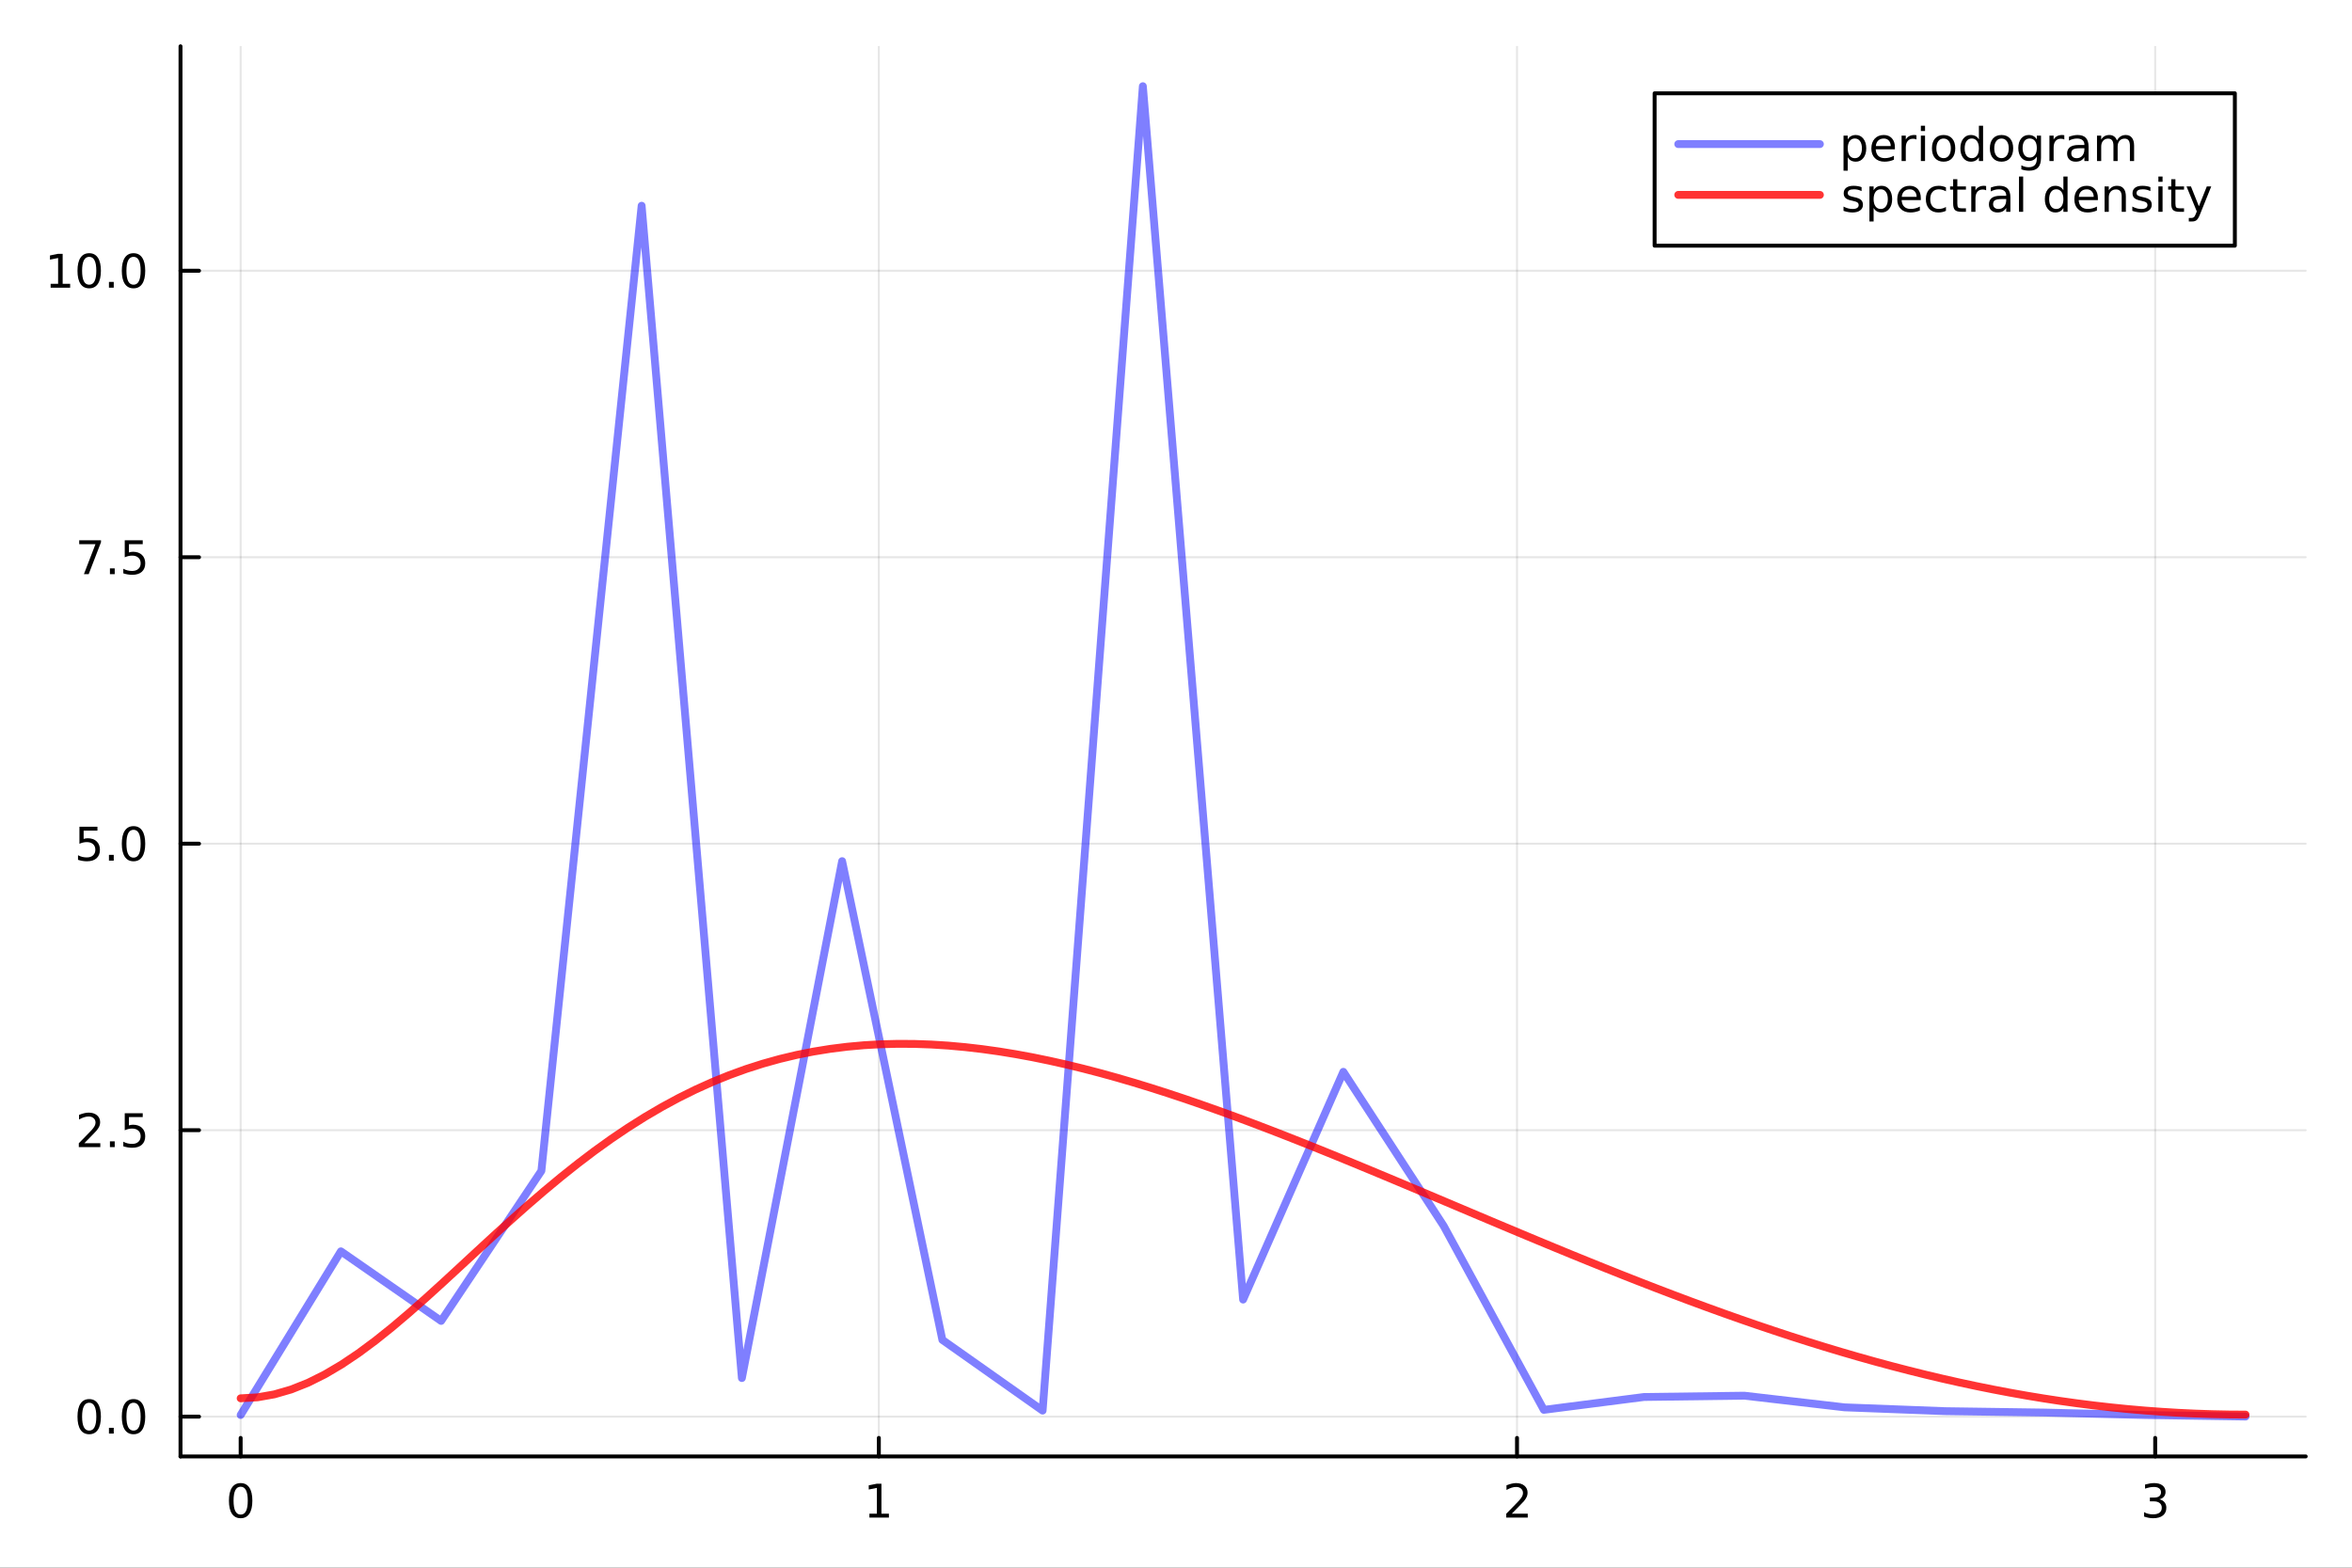 <?xml version="1.0" encoding="utf-8"?>
<svg xmlns="http://www.w3.org/2000/svg" xmlns:xlink="http://www.w3.org/1999/xlink" width="600" height="400" viewBox="0 0 2400 1600">
<rect x="0" y="0" width="2400" height="1600" fill="#333333" stroke="none"/>
<defs>
  <clipPath id="clip060">
    <rect x="0" y="0" width="2400" height="1600"/>
  </clipPath>
</defs>
<path clip-path="url(#clip060)" d="
M0 1600 L2400 1600 L2400 0 L0 0  Z
  " fill="#ffffff" fill-rule="evenodd" fill-opacity="1"/>
<defs>
  <clipPath id="clip061">
    <rect x="480" y="0" width="1681" height="1600"/>
  </clipPath>
</defs>
<path clip-path="url(#clip060)" d="
M184.191 1486.45 L2352.76 1486.45 L2352.76 47.244 L184.191 47.244  Z
  " fill="#ffffff" fill-rule="evenodd" fill-opacity="1"/>
<defs>
  <clipPath id="clip062">
    <rect x="184" y="47" width="2170" height="1440"/>
  </clipPath>
</defs>
<polyline clip-path="url(#clip062)" style="stroke:#000000; stroke-linecap:round; stroke-linejoin:round; stroke-width:2; stroke-opacity:0.1; fill:none" points="
  245.565,1486.45 245.565,47.244 
  "/>
<polyline clip-path="url(#clip062)" style="stroke:#000000; stroke-linecap:round; stroke-linejoin:round; stroke-width:2; stroke-opacity:0.1; fill:none" points="
  896.769,1486.45 896.769,47.244 
  "/>
<polyline clip-path="url(#clip062)" style="stroke:#000000; stroke-linecap:round; stroke-linejoin:round; stroke-width:2; stroke-opacity:0.1; fill:none" points="
  1547.97,1486.45 1547.97,47.244 
  "/>
<polyline clip-path="url(#clip062)" style="stroke:#000000; stroke-linecap:round; stroke-linejoin:round; stroke-width:2; stroke-opacity:0.1; fill:none" points="
  2199.18,1486.45 2199.18,47.244 
  "/>
<polyline clip-path="url(#clip060)" style="stroke:#000000; stroke-linecap:round; stroke-linejoin:round; stroke-width:4; stroke-opacity:1; fill:none" points="
  184.191,1486.45 2352.76,1486.45 
  "/>
<polyline clip-path="url(#clip060)" style="stroke:#000000; stroke-linecap:round; stroke-linejoin:round; stroke-width:4; stroke-opacity:1; fill:none" points="
  245.565,1486.45 245.565,1467.55 
  "/>
<polyline clip-path="url(#clip060)" style="stroke:#000000; stroke-linecap:round; stroke-linejoin:round; stroke-width:4; stroke-opacity:1; fill:none" points="
  896.769,1486.45 896.769,1467.55 
  "/>
<polyline clip-path="url(#clip060)" style="stroke:#000000; stroke-linecap:round; stroke-linejoin:round; stroke-width:4; stroke-opacity:1; fill:none" points="
  1547.97,1486.45 1547.97,1467.55 
  "/>
<polyline clip-path="url(#clip060)" style="stroke:#000000; stroke-linecap:round; stroke-linejoin:round; stroke-width:4; stroke-opacity:1; fill:none" points="
  2199.18,1486.45 2199.18,1467.55 
  "/>
<path clip-path="url(#clip060)" d="M245.565 1517.37 Q241.954 1517.37 240.125 1520.93 Q238.32 1524.47 238.32 1531.6 Q238.32 1538.71 240.125 1542.27 Q241.954 1545.82 245.565 1545.82 Q249.199 1545.82 251.005 1542.27 Q252.834 1538.71 252.834 1531.6 Q252.834 1524.47 251.005 1520.93 Q249.199 1517.37 245.565 1517.37 M245.565 1513.66 Q251.375 1513.66 254.431 1518.27 Q257.51 1522.85 257.51 1531.6 Q257.51 1540.33 254.431 1544.94 Q251.375 1549.52 245.565 1549.52 Q239.755 1549.52 236.676 1544.94 Q233.621 1540.33 233.621 1531.6 Q233.621 1522.85 236.676 1518.27 Q239.755 1513.66 245.565 1513.66 Z" fill="#000000" fill-rule="evenodd" fill-opacity="1" /><path clip-path="url(#clip060)" d="M887.151 1544.91 L894.79 1544.91 L894.79 1518.55 L886.479 1520.21 L886.479 1515.95 L894.743 1514.29 L899.419 1514.29 L899.419 1544.91 L907.058 1544.91 L907.058 1548.85 L887.151 1548.85 L887.151 1544.91 Z" fill="#000000" fill-rule="evenodd" fill-opacity="1" /><path clip-path="url(#clip060)" d="M1542.63 1544.91 L1558.94 1544.91 L1558.94 1548.85 L1537 1548.85 L1537 1544.91 Q1539.66 1542.16 1544.25 1537.53 Q1548.85 1532.88 1550.03 1531.53 Q1552.28 1529.01 1553.16 1527.27 Q1554.06 1525.51 1554.06 1523.82 Q1554.06 1521.07 1552.12 1519.33 Q1550.19 1517.6 1547.09 1517.6 Q1544.89 1517.6 1542.44 1518.36 Q1540.01 1519.13 1537.23 1520.68 L1537.23 1515.95 Q1540.06 1514.82 1542.51 1514.24 Q1544.96 1513.66 1547 1513.66 Q1552.37 1513.66 1555.56 1516.35 Q1558.76 1519.03 1558.76 1523.52 Q1558.76 1525.65 1557.95 1527.57 Q1557.16 1529.47 1555.06 1532.07 Q1554.48 1532.74 1551.38 1535.95 Q1548.27 1539.15 1542.63 1544.91 Z" fill="#000000" fill-rule="evenodd" fill-opacity="1" /><path clip-path="url(#clip060)" d="M2203.42 1530.21 Q2206.78 1530.93 2208.65 1533.2 Q2210.55 1535.47 2210.55 1538.8 Q2210.55 1543.92 2207.03 1546.72 Q2203.52 1549.52 2197.03 1549.52 Q2194.86 1549.52 2192.54 1549.08 Q2190.25 1548.66 2187.8 1547.81 L2187.8 1543.29 Q2189.74 1544.43 2192.06 1545.01 Q2194.37 1545.58 2196.9 1545.58 Q2201.29 1545.58 2203.59 1543.85 Q2205.9 1542.11 2205.9 1538.8 Q2205.9 1535.75 2203.75 1534.03 Q2201.62 1532.3 2197.8 1532.3 L2193.77 1532.3 L2193.77 1528.45 L2197.98 1528.45 Q2201.43 1528.45 2203.26 1527.09 Q2205.09 1525.7 2205.09 1523.11 Q2205.09 1520.45 2203.19 1519.03 Q2201.32 1517.6 2197.8 1517.6 Q2195.88 1517.6 2193.68 1518.01 Q2191.48 1518.43 2188.84 1519.31 L2188.84 1515.14 Q2191.5 1514.4 2193.82 1514.03 Q2196.15 1513.66 2198.22 1513.66 Q2203.54 1513.66 2206.64 1516.09 Q2209.74 1518.5 2209.74 1522.62 Q2209.74 1525.49 2208.1 1527.48 Q2206.46 1529.45 2203.42 1530.21 Z" fill="#000000" fill-rule="evenodd" fill-opacity="1" /><polyline clip-path="url(#clip062)" style="stroke:#000000; stroke-linecap:round; stroke-linejoin:round; stroke-width:2; stroke-opacity:0.1; fill:none" points="
  184.191,1445.84 2352.76,1445.84 
  "/>
<polyline clip-path="url(#clip062)" style="stroke:#000000; stroke-linecap:round; stroke-linejoin:round; stroke-width:2; stroke-opacity:0.1; fill:none" points="
  184.191,1153.47 2352.76,1153.47 
  "/>
<polyline clip-path="url(#clip062)" style="stroke:#000000; stroke-linecap:round; stroke-linejoin:round; stroke-width:2; stroke-opacity:0.1; fill:none" points="
  184.191,861.086 2352.76,861.086 
  "/>
<polyline clip-path="url(#clip062)" style="stroke:#000000; stroke-linecap:round; stroke-linejoin:round; stroke-width:2; stroke-opacity:0.1; fill:none" points="
  184.191,568.707 2352.76,568.707 
  "/>
<polyline clip-path="url(#clip062)" style="stroke:#000000; stroke-linecap:round; stroke-linejoin:round; stroke-width:2; stroke-opacity:0.1; fill:none" points="
  184.191,276.328 2352.76,276.328 
  "/>
<polyline clip-path="url(#clip060)" style="stroke:#000000; stroke-linecap:round; stroke-linejoin:round; stroke-width:4; stroke-opacity:1; fill:none" points="
  184.191,1486.45 184.191,47.244 
  "/>
<polyline clip-path="url(#clip060)" style="stroke:#000000; stroke-linecap:round; stroke-linejoin:round; stroke-width:4; stroke-opacity:1; fill:none" points="
  184.191,1445.84 203.088,1445.84 
  "/>
<polyline clip-path="url(#clip060)" style="stroke:#000000; stroke-linecap:round; stroke-linejoin:round; stroke-width:4; stroke-opacity:1; fill:none" points="
  184.191,1153.47 203.088,1153.47 
  "/>
<polyline clip-path="url(#clip060)" style="stroke:#000000; stroke-linecap:round; stroke-linejoin:round; stroke-width:4; stroke-opacity:1; fill:none" points="
  184.191,861.086 203.088,861.086 
  "/>
<polyline clip-path="url(#clip060)" style="stroke:#000000; stroke-linecap:round; stroke-linejoin:round; stroke-width:4; stroke-opacity:1; fill:none" points="
  184.191,568.707 203.088,568.707 
  "/>
<polyline clip-path="url(#clip060)" style="stroke:#000000; stroke-linecap:round; stroke-linejoin:round; stroke-width:4; stroke-opacity:1; fill:none" points="
  184.191,276.328 203.088,276.328 
  "/>
<path clip-path="url(#clip060)" d="M91.015 1431.64 Q87.404 1431.64 85.575 1435.21 Q83.77 1438.75 83.77 1445.88 Q83.77 1452.99 85.575 1456.55 Q87.404 1460.09 91.015 1460.09 Q94.649 1460.09 96.455 1456.55 Q98.284 1452.99 98.284 1445.88 Q98.284 1438.75 96.455 1435.21 Q94.649 1431.64 91.015 1431.64 M91.015 1427.94 Q96.825 1427.94 99.881 1432.55 Q102.959 1437.13 102.959 1445.88 Q102.959 1454.61 99.881 1459.21 Q96.825 1463.8 91.015 1463.8 Q85.205 1463.8 82.126 1459.21 Q79.071 1454.61 79.071 1445.88 Q79.071 1437.13 82.126 1432.55 Q85.205 1427.94 91.015 1427.94 Z" fill="#000000" fill-rule="evenodd" fill-opacity="1" /><path clip-path="url(#clip060)" d="M111.177 1457.24 L116.061 1457.24 L116.061 1463.12 L111.177 1463.12 L111.177 1457.24 Z" fill="#000000" fill-rule="evenodd" fill-opacity="1" /><path clip-path="url(#clip060)" d="M136.246 1431.64 Q132.635 1431.64 130.807 1435.21 Q129.001 1438.75 129.001 1445.88 Q129.001 1452.99 130.807 1456.55 Q132.635 1460.09 136.246 1460.09 Q139.881 1460.09 141.686 1456.55 Q143.515 1452.99 143.515 1445.88 Q143.515 1438.75 141.686 1435.21 Q139.881 1431.64 136.246 1431.64 M136.246 1427.94 Q142.056 1427.94 145.112 1432.55 Q148.191 1437.13 148.191 1445.88 Q148.191 1454.61 145.112 1459.21 Q142.056 1463.8 136.246 1463.8 Q130.436 1463.8 127.357 1459.21 Q124.302 1454.61 124.302 1445.88 Q124.302 1437.13 127.357 1432.55 Q130.436 1427.94 136.246 1427.94 Z" fill="#000000" fill-rule="evenodd" fill-opacity="1" /><path clip-path="url(#clip060)" d="M86.038 1166.81 L102.358 1166.81 L102.358 1170.75 L80.413 1170.75 L80.413 1166.81 Q83.075 1164.06 87.659 1159.43 Q92.265 1154.77 93.446 1153.43 Q95.691 1150.91 96.571 1149.17 Q97.473 1147.41 97.473 1145.72 Q97.473 1142.97 95.529 1141.23 Q93.608 1139.5 90.506 1139.5 Q88.307 1139.5 85.853 1140.26 Q83.422 1141.02 80.645 1142.57 L80.645 1137.85 Q83.469 1136.72 85.922 1136.14 Q88.376 1135.56 90.413 1135.56 Q95.784 1135.56 98.978 1138.25 Q102.172 1140.93 102.172 1145.42 Q102.172 1147.55 101.362 1149.47 Q100.575 1151.37 98.469 1153.96 Q97.89 1154.63 94.788 1157.85 Q91.686 1161.05 86.038 1166.81 Z" fill="#000000" fill-rule="evenodd" fill-opacity="1" /><path clip-path="url(#clip060)" d="M112.172 1164.87 L117.057 1164.87 L117.057 1170.75 L112.172 1170.75 L112.172 1164.87 Z" fill="#000000" fill-rule="evenodd" fill-opacity="1" /><path clip-path="url(#clip060)" d="M127.288 1136.19 L145.644 1136.19 L145.644 1140.12 L131.57 1140.12 L131.57 1148.59 Q132.589 1148.25 133.607 1148.08 Q134.626 1147.9 135.644 1147.9 Q141.431 1147.9 144.811 1151.07 Q148.191 1154.24 148.191 1159.66 Q148.191 1165.24 144.718 1168.34 Q141.246 1171.42 134.927 1171.42 Q132.751 1171.42 130.482 1171.05 Q128.237 1170.68 125.83 1169.93 L125.83 1165.24 Q127.913 1166.37 130.135 1166.93 Q132.357 1167.48 134.834 1167.48 Q138.839 1167.48 141.177 1165.37 Q143.515 1163.27 143.515 1159.66 Q143.515 1156.05 141.177 1153.94 Q138.839 1151.83 134.834 1151.83 Q132.959 1151.83 131.084 1152.25 Q129.232 1152.67 127.288 1153.55 L127.288 1136.19 Z" fill="#000000" fill-rule="evenodd" fill-opacity="1" /><path clip-path="url(#clip060)" d="M81.061 843.806 L99.418 843.806 L99.418 847.741 L85.344 847.741 L85.344 856.213 Q86.362 855.866 87.381 855.704 Q88.399 855.519 89.418 855.519 Q95.205 855.519 98.585 858.69 Q101.964 861.862 101.964 867.278 Q101.964 872.857 98.492 875.959 Q95.02 879.037 88.7 879.037 Q86.524 879.037 84.256 878.667 Q82.01 878.297 79.603 877.556 L79.603 872.857 Q81.686 873.991 83.909 874.547 Q86.131 875.102 88.608 875.102 Q92.612 875.102 94.95 872.996 Q97.288 870.889 97.288 867.278 Q97.288 863.667 94.95 861.561 Q92.612 859.454 88.608 859.454 Q86.733 859.454 84.858 859.871 Q83.006 860.287 81.061 861.167 L81.061 843.806 Z" fill="#000000" fill-rule="evenodd" fill-opacity="1" /><path clip-path="url(#clip060)" d="M111.177 872.486 L116.061 872.486 L116.061 878.366 L111.177 878.366 L111.177 872.486 Z" fill="#000000" fill-rule="evenodd" fill-opacity="1" /><path clip-path="url(#clip060)" d="M136.246 846.885 Q132.635 846.885 130.807 850.45 Q129.001 853.991 129.001 861.121 Q129.001 868.227 130.807 871.792 Q132.635 875.334 136.246 875.334 Q139.881 875.334 141.686 871.792 Q143.515 868.227 143.515 861.121 Q143.515 853.991 141.686 850.45 Q139.881 846.885 136.246 846.885 M136.246 843.181 Q142.056 843.181 145.112 847.788 Q148.191 852.371 148.191 861.121 Q148.191 869.848 145.112 874.454 Q142.056 879.037 136.246 879.037 Q130.436 879.037 127.357 874.454 Q124.302 869.848 124.302 861.121 Q124.302 852.371 127.357 847.788 Q130.436 843.181 136.246 843.181 Z" fill="#000000" fill-rule="evenodd" fill-opacity="1" /><path clip-path="url(#clip060)" d="M80.83 551.427 L103.052 551.427 L103.052 553.418 L90.506 585.987 L85.622 585.987 L97.427 555.362 L80.83 555.362 L80.83 551.427 Z" fill="#000000" fill-rule="evenodd" fill-opacity="1" /><path clip-path="url(#clip060)" d="M112.172 580.107 L117.057 580.107 L117.057 585.987 L112.172 585.987 L112.172 580.107 Z" fill="#000000" fill-rule="evenodd" fill-opacity="1" /><path clip-path="url(#clip060)" d="M127.288 551.427 L145.644 551.427 L145.644 555.362 L131.57 555.362 L131.57 563.834 Q132.589 563.487 133.607 563.325 Q134.626 563.14 135.644 563.14 Q141.431 563.14 144.811 566.311 Q148.191 569.483 148.191 574.899 Q148.191 580.478 144.718 583.58 Q141.246 586.658 134.927 586.658 Q132.751 586.658 130.482 586.288 Q128.237 585.918 125.83 585.177 L125.83 580.478 Q127.913 581.612 130.135 582.168 Q132.357 582.723 134.834 582.723 Q138.839 582.723 141.177 580.617 Q143.515 578.51 143.515 574.899 Q143.515 571.288 141.177 569.182 Q138.839 567.075 134.834 567.075 Q132.959 567.075 131.084 567.492 Q129.232 567.908 127.288 568.788 L127.288 551.427 Z" fill="#000000" fill-rule="evenodd" fill-opacity="1" /><path clip-path="url(#clip060)" d="M51.663 289.673 L59.302 289.673 L59.302 263.307 L50.992 264.974 L50.992 260.715 L59.256 259.048 L63.932 259.048 L63.932 289.673 L71.571 289.673 L71.571 293.608 L51.663 293.608 L51.663 289.673 Z" fill="#000000" fill-rule="evenodd" fill-opacity="1" /><path clip-path="url(#clip060)" d="M91.015 262.127 Q87.404 262.127 85.575 265.692 Q83.77 269.233 83.77 276.363 Q83.77 283.469 85.575 287.034 Q87.404 290.576 91.015 290.576 Q94.649 290.576 96.455 287.034 Q98.284 283.469 98.284 276.363 Q98.284 269.233 96.455 265.692 Q94.649 262.127 91.015 262.127 M91.015 258.423 Q96.825 258.423 99.881 263.03 Q102.959 267.613 102.959 276.363 Q102.959 285.09 99.881 289.696 Q96.825 294.279 91.015 294.279 Q85.205 294.279 82.126 289.696 Q79.071 285.09 79.071 276.363 Q79.071 267.613 82.126 263.03 Q85.205 258.423 91.015 258.423 Z" fill="#000000" fill-rule="evenodd" fill-opacity="1" /><path clip-path="url(#clip060)" d="M111.177 287.728 L116.061 287.728 L116.061 293.608 L111.177 293.608 L111.177 287.728 Z" fill="#000000" fill-rule="evenodd" fill-opacity="1" /><path clip-path="url(#clip060)" d="M136.246 262.127 Q132.635 262.127 130.807 265.692 Q129.001 269.233 129.001 276.363 Q129.001 283.469 130.807 287.034 Q132.635 290.576 136.246 290.576 Q139.881 290.576 141.686 287.034 Q143.515 283.469 143.515 276.363 Q143.515 269.233 141.686 265.692 Q139.881 262.127 136.246 262.127 M136.246 258.423 Q142.056 258.423 145.112 263.03 Q148.191 267.613 148.191 276.363 Q148.191 285.09 145.112 289.696 Q142.056 294.279 136.246 294.279 Q130.436 294.279 127.357 289.696 Q124.302 285.09 124.302 276.363 Q124.302 267.613 127.357 263.03 Q130.436 258.423 136.246 258.423 Z" fill="#000000" fill-rule="evenodd" fill-opacity="1" /><polyline clip-path="url(#clip062)" style="stroke:#0000ff; stroke-linecap:round; stroke-linejoin:round; stroke-width:8; stroke-opacity:0.5; fill:none" points="
  245.565,1444.16 347.856,1277.12 450.147,1348.15 552.438,1194.99 654.728,209.962 757.019,1406.47 859.31,878.897 961.601,1367.51 1063.89,1439.68 1166.18,87.976 
  1268.47,1326.36 1370.76,1093.91 1473.05,1251.05 1575.35,1438.9 1677.64,1425.77 1779.93,1424.45 1882.22,1436.35 1984.51,1440.24 2086.8,1441.68 2189.09,1444.18 
  2291.38,1445.72 
  "/>
<polyline clip-path="url(#clip062)" style="stroke:#ff0000; stroke-linecap:round; stroke-linejoin:round; stroke-width:8; stroke-opacity:0.8; fill:none" points="
  245.565,1427.13 262.757,1426.12 279.949,1423.09 297.14,1418.11 314.332,1411.27 331.524,1402.7 348.716,1392.55 365.907,1381 383.099,1368.24 400.291,1354.47 
  417.482,1339.88 434.674,1324.69 451.866,1309.08 469.058,1293.23 486.249,1277.31 503.441,1261.47 520.633,1245.86 537.825,1230.59 555.016,1215.76 572.208,1201.46 
  589.4,1187.76 606.592,1174.71 623.783,1162.37 640.975,1150.77 658.167,1139.92 675.358,1129.85 692.55,1120.55 709.742,1112.03 726.934,1104.28 744.125,1097.3 
  761.317,1091.06 778.509,1085.56 795.701,1080.77 812.892,1076.67 830.084,1073.24 847.276,1070.46 864.468,1068.31 881.659,1066.75 898.851,1065.78 916.043,1065.35 
  933.234,1065.45 950.426,1066.06 967.618,1067.15 984.81,1068.7 1002,1070.69 1019.19,1073.09 1036.38,1075.89 1053.58,1079.06 1070.77,1082.59 1087.96,1086.44 
  1105.15,1090.62 1122.34,1095.09 1139.54,1099.84 1156.73,1104.85 1173.92,1110.11 1191.11,1115.6 1208.3,1121.3 1225.49,1127.2 1242.69,1133.28 1259.88,1139.52 
  1277.07,1145.92 1294.26,1152.47 1311.45,1159.14 1328.64,1165.92 1345.84,1172.8 1363.03,1179.77 1380.22,1186.82 1397.41,1193.93 1414.6,1201.1 1431.79,1208.31 
  1448.99,1215.55 1466.18,1222.81 1483.37,1230.08 1500.56,1237.35 1517.75,1244.61 1534.95,1251.85 1552.14,1259.06 1569.33,1266.24 1586.52,1273.36 1603.71,1280.44 
  1620.9,1287.44 1638.1,1294.38 1655.29,1301.24 1672.48,1308 1689.67,1314.67 1706.86,1321.24 1724.05,1327.7 1741.25,1334.04 1758.44,1340.26 1775.63,1346.34 
  1792.82,1352.29 1810.01,1358.09 1827.2,1363.75 1844.4,1369.25 1861.59,1374.59 1878.78,1379.76 1895.97,1384.76 1913.16,1389.59 1930.36,1394.23 1947.55,1398.69 
  1964.74,1402.96 1981.93,1407.04 1999.12,1410.91 2016.31,1414.59 2033.51,1418.06 2050.7,1421.32 2067.89,1424.37 2085.08,1427.21 2102.27,1429.83 2119.46,1432.23 
  2136.66,1434.41 2153.85,1436.36 2171.04,1438.09 2188.23,1439.59 2205.42,1440.86 2222.61,1441.91 2239.81,1442.72 2257,1443.3 2274.19,1443.65 2291.38,1443.76 
  
  "/>
<path clip-path="url(#clip060)" d="
M1688.38 250.738 L2280.47 250.738 L2280.47 95.218 L1688.38 95.218  Z
  " fill="#ffffff" fill-rule="evenodd" fill-opacity="1"/>
<polyline clip-path="url(#clip060)" style="stroke:#000000; stroke-linecap:round; stroke-linejoin:round; stroke-width:4; stroke-opacity:1; fill:none" points="
  1688.38,250.738 2280.47,250.738 2280.47,95.218 1688.38,95.218 1688.38,250.738 
  "/>
<polyline clip-path="url(#clip060)" style="stroke:#0000ff; stroke-linecap:round; stroke-linejoin:round; stroke-width:8; stroke-opacity:0.5; fill:none" points="
  1712.48,147.058 1857.05,147.058 
  "/>
<path clip-path="url(#clip060)" d="M1885.43 160.449 L1885.43 174.199 L1881.15 174.199 L1881.15 138.412 L1885.43 138.412 L1885.43 142.347 Q1886.77 140.032 1888.81 138.921 Q1890.87 137.787 1893.72 137.787 Q1898.44 137.787 1901.38 141.537 Q1904.34 145.287 1904.34 151.398 Q1904.34 157.509 1901.38 161.259 Q1898.44 165.009 1893.72 165.009 Q1890.87 165.009 1888.81 163.898 Q1886.77 162.763 1885.43 160.449 M1899.92 151.398 Q1899.92 146.699 1897.97 144.037 Q1896.05 141.352 1892.67 141.352 Q1889.29 141.352 1887.35 144.037 Q1885.43 146.699 1885.43 151.398 Q1885.43 156.097 1887.35 158.782 Q1889.29 161.444 1892.67 161.444 Q1896.05 161.444 1897.97 158.782 Q1899.92 156.097 1899.92 151.398 Z" fill="#000000" fill-rule="evenodd" fill-opacity="1" /><path clip-path="url(#clip060)" d="M1933.58 150.31 L1933.58 152.393 L1913.99 152.393 Q1914.27 156.791 1916.63 159.106 Q1919.02 161.398 1923.25 161.398 Q1925.71 161.398 1928 160.796 Q1930.31 160.194 1932.58 158.99 L1932.58 163.018 Q1930.29 163.99 1927.88 164.5 Q1925.47 165.009 1923 165.009 Q1916.79 165.009 1913.16 161.398 Q1909.55 157.787 1909.55 151.629 Q1909.55 145.264 1912.97 141.537 Q1916.42 137.787 1922.26 137.787 Q1927.49 137.787 1930.52 141.166 Q1933.58 144.523 1933.58 150.31 M1929.32 149.06 Q1929.27 145.565 1927.35 143.481 Q1925.45 141.398 1922.3 141.398 Q1918.74 141.398 1916.59 143.412 Q1914.46 145.426 1914.13 149.083 L1929.32 149.06 Z" fill="#000000" fill-rule="evenodd" fill-opacity="1" /><path clip-path="url(#clip060)" d="M1955.59 142.393 Q1954.87 141.977 1954.02 141.791 Q1953.18 141.583 1952.16 141.583 Q1948.55 141.583 1946.61 143.944 Q1944.69 146.282 1944.69 150.68 L1944.69 164.338 L1940.4 164.338 L1940.4 138.412 L1944.69 138.412 L1944.69 142.44 Q1946.03 140.078 1948.18 138.944 Q1950.34 137.787 1953.41 137.787 Q1953.85 137.787 1954.39 137.856 Q1954.92 137.903 1955.57 138.018 L1955.59 142.393 Z" fill="#000000" fill-rule="evenodd" fill-opacity="1" /><path clip-path="url(#clip060)" d="M1960.06 138.412 L1964.32 138.412 L1964.32 164.338 L1960.06 164.338 L1960.06 138.412 M1960.06 128.319 L1964.32 128.319 L1964.32 133.713 L1960.06 133.713 L1960.06 128.319 Z" fill="#000000" fill-rule="evenodd" fill-opacity="1" /><path clip-path="url(#clip060)" d="M1983.27 141.398 Q1979.85 141.398 1977.86 144.083 Q1975.87 146.745 1975.87 151.398 Q1975.87 156.051 1977.84 158.736 Q1979.83 161.398 1983.27 161.398 Q1986.68 161.398 1988.67 158.713 Q1990.66 156.027 1990.66 151.398 Q1990.66 146.791 1988.67 144.106 Q1986.68 141.398 1983.27 141.398 M1983.27 137.787 Q1988.83 137.787 1992 141.398 Q1995.17 145.009 1995.17 151.398 Q1995.17 157.764 1992 161.398 Q1988.83 165.009 1983.27 165.009 Q1977.7 165.009 1974.52 161.398 Q1971.38 157.764 1971.38 151.398 Q1971.38 145.009 1974.52 141.398 Q1977.7 137.787 1983.27 137.787 Z" fill="#000000" fill-rule="evenodd" fill-opacity="1" /><path clip-path="url(#clip060)" d="M2019.29 142.347 L2019.29 128.319 L2023.55 128.319 L2023.55 164.338 L2019.29 164.338 L2019.29 160.449 Q2017.95 162.763 2015.89 163.898 Q2013.85 165.009 2010.98 165.009 Q2006.28 165.009 2003.32 161.259 Q2000.38 157.509 2000.38 151.398 Q2000.38 145.287 2003.32 141.537 Q2006.28 137.787 2010.98 137.787 Q2013.85 137.787 2015.89 138.921 Q2017.95 140.032 2019.29 142.347 M2004.78 151.398 Q2004.78 156.097 2006.7 158.782 Q2008.65 161.444 2012.02 161.444 Q2015.4 161.444 2017.35 158.782 Q2019.29 156.097 2019.29 151.398 Q2019.29 146.699 2017.35 144.037 Q2015.4 141.352 2012.02 141.352 Q2008.65 141.352 2006.7 144.037 Q2004.78 146.699 2004.78 151.398 Z" fill="#000000" fill-rule="evenodd" fill-opacity="1" /><path clip-path="url(#clip060)" d="M2042.37 141.398 Q2038.95 141.398 2036.96 144.083 Q2034.96 146.745 2034.96 151.398 Q2034.96 156.051 2036.93 158.736 Q2038.92 161.398 2042.37 161.398 Q2045.77 161.398 2047.77 158.713 Q2049.76 156.027 2049.76 151.398 Q2049.76 146.791 2047.77 144.106 Q2045.77 141.398 2042.37 141.398 M2042.37 137.787 Q2047.93 137.787 2051.1 141.398 Q2054.27 145.009 2054.27 151.398 Q2054.27 157.764 2051.1 161.398 Q2047.93 165.009 2042.37 165.009 Q2036.79 165.009 2033.62 161.398 Q2030.47 157.764 2030.47 151.398 Q2030.47 145.009 2033.62 141.398 Q2036.79 137.787 2042.37 137.787 Z" fill="#000000" fill-rule="evenodd" fill-opacity="1" /><path clip-path="url(#clip060)" d="M2078.39 151.074 Q2078.39 146.444 2076.47 143.898 Q2074.57 141.352 2071.12 141.352 Q2067.7 141.352 2065.77 143.898 Q2063.88 146.444 2063.88 151.074 Q2063.88 155.68 2065.77 158.226 Q2067.7 160.773 2071.12 160.773 Q2074.57 160.773 2076.47 158.226 Q2078.39 155.68 2078.39 151.074 M2082.65 161.12 Q2082.65 167.74 2079.71 170.958 Q2076.77 174.199 2070.7 174.199 Q2068.46 174.199 2066.47 173.851 Q2064.48 173.527 2062.6 172.833 L2062.6 168.689 Q2064.48 169.708 2066.31 170.194 Q2068.14 170.68 2070.03 170.68 Q2074.22 170.68 2076.31 168.481 Q2078.39 166.305 2078.39 161.884 L2078.39 159.777 Q2077.07 162.069 2075.01 163.203 Q2072.95 164.338 2070.08 164.338 Q2065.31 164.338 2062.39 160.703 Q2059.48 157.069 2059.48 151.074 Q2059.48 145.055 2062.39 141.421 Q2065.31 137.787 2070.08 137.787 Q2072.95 137.787 2075.01 138.921 Q2077.07 140.055 2078.39 142.347 L2078.39 138.412 L2082.65 138.412 L2082.65 161.12 Z" fill="#000000" fill-rule="evenodd" fill-opacity="1" /><path clip-path="url(#clip060)" d="M2106.45 142.393 Q2105.73 141.977 2104.87 141.791 Q2104.04 141.583 2103.02 141.583 Q2099.41 141.583 2097.46 143.944 Q2095.54 146.282 2095.54 150.68 L2095.54 164.338 L2091.26 164.338 L2091.26 138.412 L2095.54 138.412 L2095.54 142.44 Q2096.89 140.078 2099.04 138.944 Q2101.19 137.787 2104.27 137.787 Q2104.71 137.787 2105.24 137.856 Q2105.77 137.903 2106.42 138.018 L2106.45 142.393 Z" fill="#000000" fill-rule="evenodd" fill-opacity="1" /><path clip-path="url(#clip060)" d="M2122.7 151.305 Q2117.53 151.305 2115.54 152.486 Q2113.55 153.666 2113.55 156.514 Q2113.55 158.782 2115.03 160.125 Q2116.54 161.444 2119.11 161.444 Q2122.65 161.444 2124.78 158.944 Q2126.93 156.421 2126.93 152.254 L2126.93 151.305 L2122.7 151.305 M2131.19 149.546 L2131.19 164.338 L2126.93 164.338 L2126.93 160.402 Q2125.47 162.763 2123.3 163.898 Q2121.12 165.009 2117.97 165.009 Q2113.99 165.009 2111.63 162.787 Q2109.29 160.541 2109.29 156.791 Q2109.29 152.416 2112.21 150.194 Q2115.15 147.972 2120.96 147.972 L2126.93 147.972 L2126.93 147.555 Q2126.93 144.615 2124.99 143.018 Q2123.07 141.398 2119.57 141.398 Q2117.35 141.398 2115.24 141.93 Q2113.14 142.463 2111.19 143.527 L2111.19 139.592 Q2113.53 138.69 2115.73 138.25 Q2117.93 137.787 2120.01 137.787 Q2125.64 137.787 2128.41 140.703 Q2131.19 143.62 2131.19 149.546 Z" fill="#000000" fill-rule="evenodd" fill-opacity="1" /><path clip-path="url(#clip060)" d="M2160.15 143.389 Q2161.75 140.518 2163.97 139.153 Q2166.19 137.787 2169.2 137.787 Q2173.25 137.787 2175.45 140.634 Q2177.65 143.458 2177.65 148.689 L2177.65 164.338 L2173.37 164.338 L2173.37 148.828 Q2173.37 145.102 2172.05 143.296 Q2170.73 141.49 2168.02 141.49 Q2164.71 141.49 2162.79 143.69 Q2160.87 145.889 2160.87 149.685 L2160.87 164.338 L2156.58 164.338 L2156.58 148.828 Q2156.58 145.078 2155.26 143.296 Q2153.95 141.49 2151.19 141.49 Q2147.93 141.49 2146.01 143.713 Q2144.08 145.912 2144.08 149.685 L2144.08 164.338 L2139.8 164.338 L2139.8 138.412 L2144.08 138.412 L2144.08 142.44 Q2145.54 140.055 2147.58 138.921 Q2149.62 137.787 2152.42 137.787 Q2155.24 137.787 2157.21 139.222 Q2159.2 140.657 2160.15 143.389 Z" fill="#000000" fill-rule="evenodd" fill-opacity="1" /><polyline clip-path="url(#clip060)" style="stroke:#ff0000; stroke-linecap:round; stroke-linejoin:round; stroke-width:8; stroke-opacity:0.8; fill:none" points="
  1712.48,198.898 1857.05,198.898 
  "/>
<path clip-path="url(#clip060)" d="M1899.57 191.016 L1899.57 195.043 Q1897.77 194.117 1895.82 193.655 Q1893.88 193.192 1891.79 193.192 Q1888.62 193.192 1887.03 194.164 Q1885.45 195.136 1885.45 197.08 Q1885.45 198.562 1886.59 199.418 Q1887.72 200.252 1891.15 201.016 L1892.6 201.34 Q1897.14 202.312 1899.04 204.094 Q1900.96 205.854 1900.96 209.025 Q1900.96 212.636 1898.09 214.742 Q1895.24 216.849 1890.24 216.849 Q1888.16 216.849 1885.89 216.432 Q1883.65 216.039 1881.15 215.228 L1881.15 210.83 Q1883.51 212.057 1885.8 212.682 Q1888.09 213.284 1890.34 213.284 Q1893.34 213.284 1894.97 212.266 Q1896.59 211.224 1896.59 209.349 Q1896.59 207.613 1895.4 206.687 Q1894.25 205.761 1890.29 204.904 L1888.81 204.557 Q1884.85 203.724 1883.09 202.011 Q1881.33 200.275 1881.33 197.266 Q1881.33 193.608 1883.92 191.618 Q1886.52 189.627 1891.28 189.627 Q1893.65 189.627 1895.73 189.974 Q1897.81 190.321 1899.57 191.016 Z" fill="#000000" fill-rule="evenodd" fill-opacity="1" /><path clip-path="url(#clip060)" d="M1911.86 212.289 L1911.86 226.039 L1907.58 226.039 L1907.58 190.252 L1911.86 190.252 L1911.86 194.187 Q1913.21 191.872 1915.24 190.761 Q1917.3 189.627 1920.15 189.627 Q1924.87 189.627 1927.81 193.377 Q1930.78 197.127 1930.78 203.238 Q1930.78 209.349 1927.81 213.099 Q1924.87 216.849 1920.15 216.849 Q1917.3 216.849 1915.24 215.738 Q1913.21 214.603 1911.86 212.289 M1926.35 203.238 Q1926.35 198.539 1924.41 195.877 Q1922.49 193.192 1919.11 193.192 Q1915.73 193.192 1913.78 195.877 Q1911.86 198.539 1911.86 203.238 Q1911.86 207.937 1913.78 210.622 Q1915.73 213.284 1919.11 213.284 Q1922.49 213.284 1924.41 210.622 Q1926.35 207.937 1926.35 203.238 Z" fill="#000000" fill-rule="evenodd" fill-opacity="1" /><path clip-path="url(#clip060)" d="M1960.01 202.15 L1960.01 204.233 L1940.43 204.233 Q1940.71 208.631 1943.07 210.946 Q1945.45 213.238 1949.69 213.238 Q1952.14 213.238 1954.43 212.636 Q1956.75 212.034 1959.02 210.83 L1959.02 214.858 Q1956.72 215.83 1954.32 216.34 Q1951.91 216.849 1949.43 216.849 Q1943.23 216.849 1939.59 213.238 Q1935.98 209.627 1935.98 203.469 Q1935.98 197.104 1939.41 193.377 Q1942.86 189.627 1948.69 189.627 Q1953.92 189.627 1956.96 193.006 Q1960.01 196.363 1960.01 202.15 M1955.75 200.9 Q1955.71 197.405 1953.78 195.321 Q1951.89 193.238 1948.74 193.238 Q1945.17 193.238 1943.02 195.252 Q1940.89 197.266 1940.57 200.923 L1955.75 200.9 Z" fill="#000000" fill-rule="evenodd" fill-opacity="1" /><path clip-path="url(#clip060)" d="M1985.66 191.247 L1985.66 195.229 Q1983.85 194.233 1982.02 193.747 Q1980.22 193.238 1978.37 193.238 Q1974.22 193.238 1971.93 195.877 Q1969.64 198.492 1969.64 203.238 Q1969.64 207.983 1971.93 210.622 Q1974.22 213.238 1978.37 213.238 Q1980.22 213.238 1982.02 212.752 Q1983.85 212.242 1985.66 211.247 L1985.66 215.182 Q1983.88 216.016 1981.96 216.432 Q1980.06 216.849 1977.9 216.849 Q1972.05 216.849 1968.6 213.168 Q1965.15 209.488 1965.15 203.238 Q1965.15 196.895 1968.62 193.261 Q1972.12 189.627 1978.18 189.627 Q1980.15 189.627 1982.02 190.043 Q1983.9 190.437 1985.66 191.247 Z" fill="#000000" fill-rule="evenodd" fill-opacity="1" /><path clip-path="url(#clip060)" d="M1997.28 182.891 L1997.28 190.252 L2006.05 190.252 L2006.05 193.562 L1997.28 193.562 L1997.28 207.636 Q1997.28 210.807 1998.14 211.71 Q1999.02 212.613 2001.68 212.613 L2006.05 212.613 L2006.05 216.178 L2001.68 216.178 Q1996.75 216.178 1994.87 214.349 Q1993 212.497 1993 207.636 L1993 193.562 L1989.87 193.562 L1989.87 190.252 L1993 190.252 L1993 182.891 L1997.28 182.891 Z" fill="#000000" fill-rule="evenodd" fill-opacity="1" /><path clip-path="url(#clip060)" d="M2026.68 194.233 Q2025.96 193.817 2025.1 193.631 Q2024.27 193.423 2023.25 193.423 Q2019.64 193.423 2017.7 195.784 Q2015.77 198.122 2015.77 202.52 L2015.77 216.178 L2011.49 216.178 L2011.49 190.252 L2015.77 190.252 L2015.77 194.28 Q2017.12 191.918 2019.27 190.784 Q2021.42 189.627 2024.5 189.627 Q2024.94 189.627 2025.47 189.696 Q2026.01 189.743 2026.65 189.858 L2026.68 194.233 Z" fill="#000000" fill-rule="evenodd" fill-opacity="1" /><path clip-path="url(#clip060)" d="M2042.93 203.145 Q2037.77 203.145 2035.77 204.326 Q2033.78 205.506 2033.78 208.354 Q2033.78 210.622 2035.27 211.965 Q2036.77 213.284 2039.34 213.284 Q2042.88 213.284 2045.01 210.784 Q2047.16 208.261 2047.16 204.094 L2047.16 203.145 L2042.93 203.145 M2051.42 201.386 L2051.42 216.178 L2047.16 216.178 L2047.16 212.242 Q2045.71 214.603 2043.53 215.738 Q2041.35 216.849 2038.21 216.849 Q2034.22 216.849 2031.86 214.627 Q2029.52 212.381 2029.52 208.631 Q2029.52 204.256 2032.44 202.034 Q2035.38 199.812 2041.19 199.812 L2047.16 199.812 L2047.16 199.395 Q2047.16 196.455 2045.22 194.858 Q2043.3 193.238 2039.8 193.238 Q2037.58 193.238 2035.47 193.77 Q2033.37 194.303 2031.42 195.367 L2031.42 191.432 Q2033.76 190.53 2035.96 190.09 Q2038.16 189.627 2040.24 189.627 Q2045.87 189.627 2048.64 192.543 Q2051.42 195.46 2051.42 201.386 Z" fill="#000000" fill-rule="evenodd" fill-opacity="1" /><path clip-path="url(#clip060)" d="M2060.2 180.159 L2064.45 180.159 L2064.45 216.178 L2060.2 216.178 L2060.2 180.159 Z" fill="#000000" fill-rule="evenodd" fill-opacity="1" /><path clip-path="url(#clip060)" d="M2105.5 194.187 L2105.5 180.159 L2109.76 180.159 L2109.76 216.178 L2105.5 216.178 L2105.5 212.289 Q2104.15 214.603 2102.09 215.738 Q2100.06 216.849 2097.19 216.849 Q2092.49 216.849 2089.52 213.099 Q2086.58 209.349 2086.58 203.238 Q2086.58 197.127 2089.52 193.377 Q2092.49 189.627 2097.19 189.627 Q2100.06 189.627 2102.09 190.761 Q2104.15 191.872 2105.5 194.187 M2090.98 203.238 Q2090.98 207.937 2092.9 210.622 Q2094.85 213.284 2098.23 213.284 Q2101.61 213.284 2103.55 210.622 Q2105.5 207.937 2105.5 203.238 Q2105.5 198.539 2103.55 195.877 Q2101.61 193.192 2098.23 193.192 Q2094.85 193.192 2092.9 195.877 Q2090.98 198.539 2090.98 203.238 Z" fill="#000000" fill-rule="evenodd" fill-opacity="1" /><path clip-path="url(#clip060)" d="M2140.7 202.15 L2140.7 204.233 L2121.12 204.233 Q2121.4 208.631 2123.76 210.946 Q2126.14 213.238 2130.38 213.238 Q2132.83 213.238 2135.13 212.636 Q2137.44 212.034 2139.71 210.83 L2139.71 214.858 Q2137.42 215.83 2135.01 216.34 Q2132.6 216.849 2130.13 216.849 Q2123.92 216.849 2120.29 213.238 Q2116.68 209.627 2116.68 203.469 Q2116.68 197.104 2120.1 193.377 Q2123.55 189.627 2129.39 189.627 Q2134.62 189.627 2137.65 193.006 Q2140.7 196.363 2140.7 202.15 M2136.45 200.9 Q2136.4 197.405 2134.48 195.321 Q2132.58 193.238 2129.43 193.238 Q2125.87 193.238 2123.71 195.252 Q2121.58 197.266 2121.26 200.923 L2136.45 200.9 Z" fill="#000000" fill-rule="evenodd" fill-opacity="1" /><path clip-path="url(#clip060)" d="M2169.25 200.529 L2169.25 216.178 L2164.99 216.178 L2164.99 200.668 Q2164.99 196.988 2163.55 195.159 Q2162.12 193.33 2159.25 193.33 Q2155.8 193.33 2153.81 195.53 Q2151.82 197.729 2151.82 201.525 L2151.82 216.178 L2147.53 216.178 L2147.53 190.252 L2151.82 190.252 L2151.82 194.28 Q2153.34 191.942 2155.4 190.784 Q2157.49 189.627 2160.2 189.627 Q2164.66 189.627 2166.95 192.405 Q2169.25 195.159 2169.25 200.529 Z" fill="#000000" fill-rule="evenodd" fill-opacity="1" /><path clip-path="url(#clip060)" d="M2194.27 191.016 L2194.27 195.043 Q2192.46 194.117 2190.52 193.655 Q2188.57 193.192 2186.49 193.192 Q2183.32 193.192 2181.72 194.164 Q2180.15 195.136 2180.15 197.08 Q2180.15 198.562 2181.28 199.418 Q2182.42 200.252 2185.84 201.016 L2187.3 201.34 Q2191.84 202.312 2193.74 204.094 Q2195.66 205.854 2195.66 209.025 Q2195.66 212.636 2192.79 214.742 Q2189.94 216.849 2184.94 216.849 Q2182.86 216.849 2180.59 216.432 Q2178.34 216.039 2175.84 215.228 L2175.84 210.83 Q2178.2 212.057 2180.5 212.682 Q2182.79 213.284 2185.03 213.284 Q2188.04 213.284 2189.66 212.266 Q2191.28 211.224 2191.28 209.349 Q2191.28 207.613 2190.1 206.687 Q2188.95 205.761 2184.99 204.904 L2183.51 204.557 Q2179.55 203.724 2177.79 202.011 Q2176.03 200.275 2176.03 197.266 Q2176.03 193.608 2178.62 191.618 Q2181.21 189.627 2185.98 189.627 Q2188.34 189.627 2190.43 189.974 Q2192.51 190.321 2194.27 191.016 Z" fill="#000000" fill-rule="evenodd" fill-opacity="1" /><path clip-path="url(#clip060)" d="M2202.44 190.252 L2206.7 190.252 L2206.7 216.178 L2202.44 216.178 L2202.44 190.252 M2202.44 180.159 L2206.7 180.159 L2206.7 185.553 L2202.44 185.553 L2202.44 180.159 Z" fill="#000000" fill-rule="evenodd" fill-opacity="1" /><path clip-path="url(#clip060)" d="M2219.82 182.891 L2219.82 190.252 L2228.6 190.252 L2228.6 193.562 L2219.82 193.562 L2219.82 207.636 Q2219.82 210.807 2220.68 211.71 Q2221.56 212.613 2224.22 212.613 L2228.6 212.613 L2228.6 216.178 L2224.22 216.178 Q2219.29 216.178 2217.42 214.349 Q2215.54 212.497 2215.54 207.636 L2215.54 193.562 L2212.42 193.562 L2212.42 190.252 L2215.54 190.252 L2215.54 182.891 L2219.82 182.891 Z" fill="#000000" fill-rule="evenodd" fill-opacity="1" /><path clip-path="url(#clip060)" d="M2244.99 218.585 Q2243.18 223.215 2241.47 224.627 Q2239.75 226.039 2236.88 226.039 L2233.48 226.039 L2233.48 222.474 L2235.98 222.474 Q2237.74 222.474 2238.71 221.64 Q2239.69 220.807 2240.87 217.705 L2241.63 215.761 L2231.14 190.252 L2235.66 190.252 L2243.76 210.529 L2251.86 190.252 L2256.38 190.252 L2244.99 218.585 Z" fill="#000000" fill-rule="evenodd" fill-opacity="1" /></svg>
